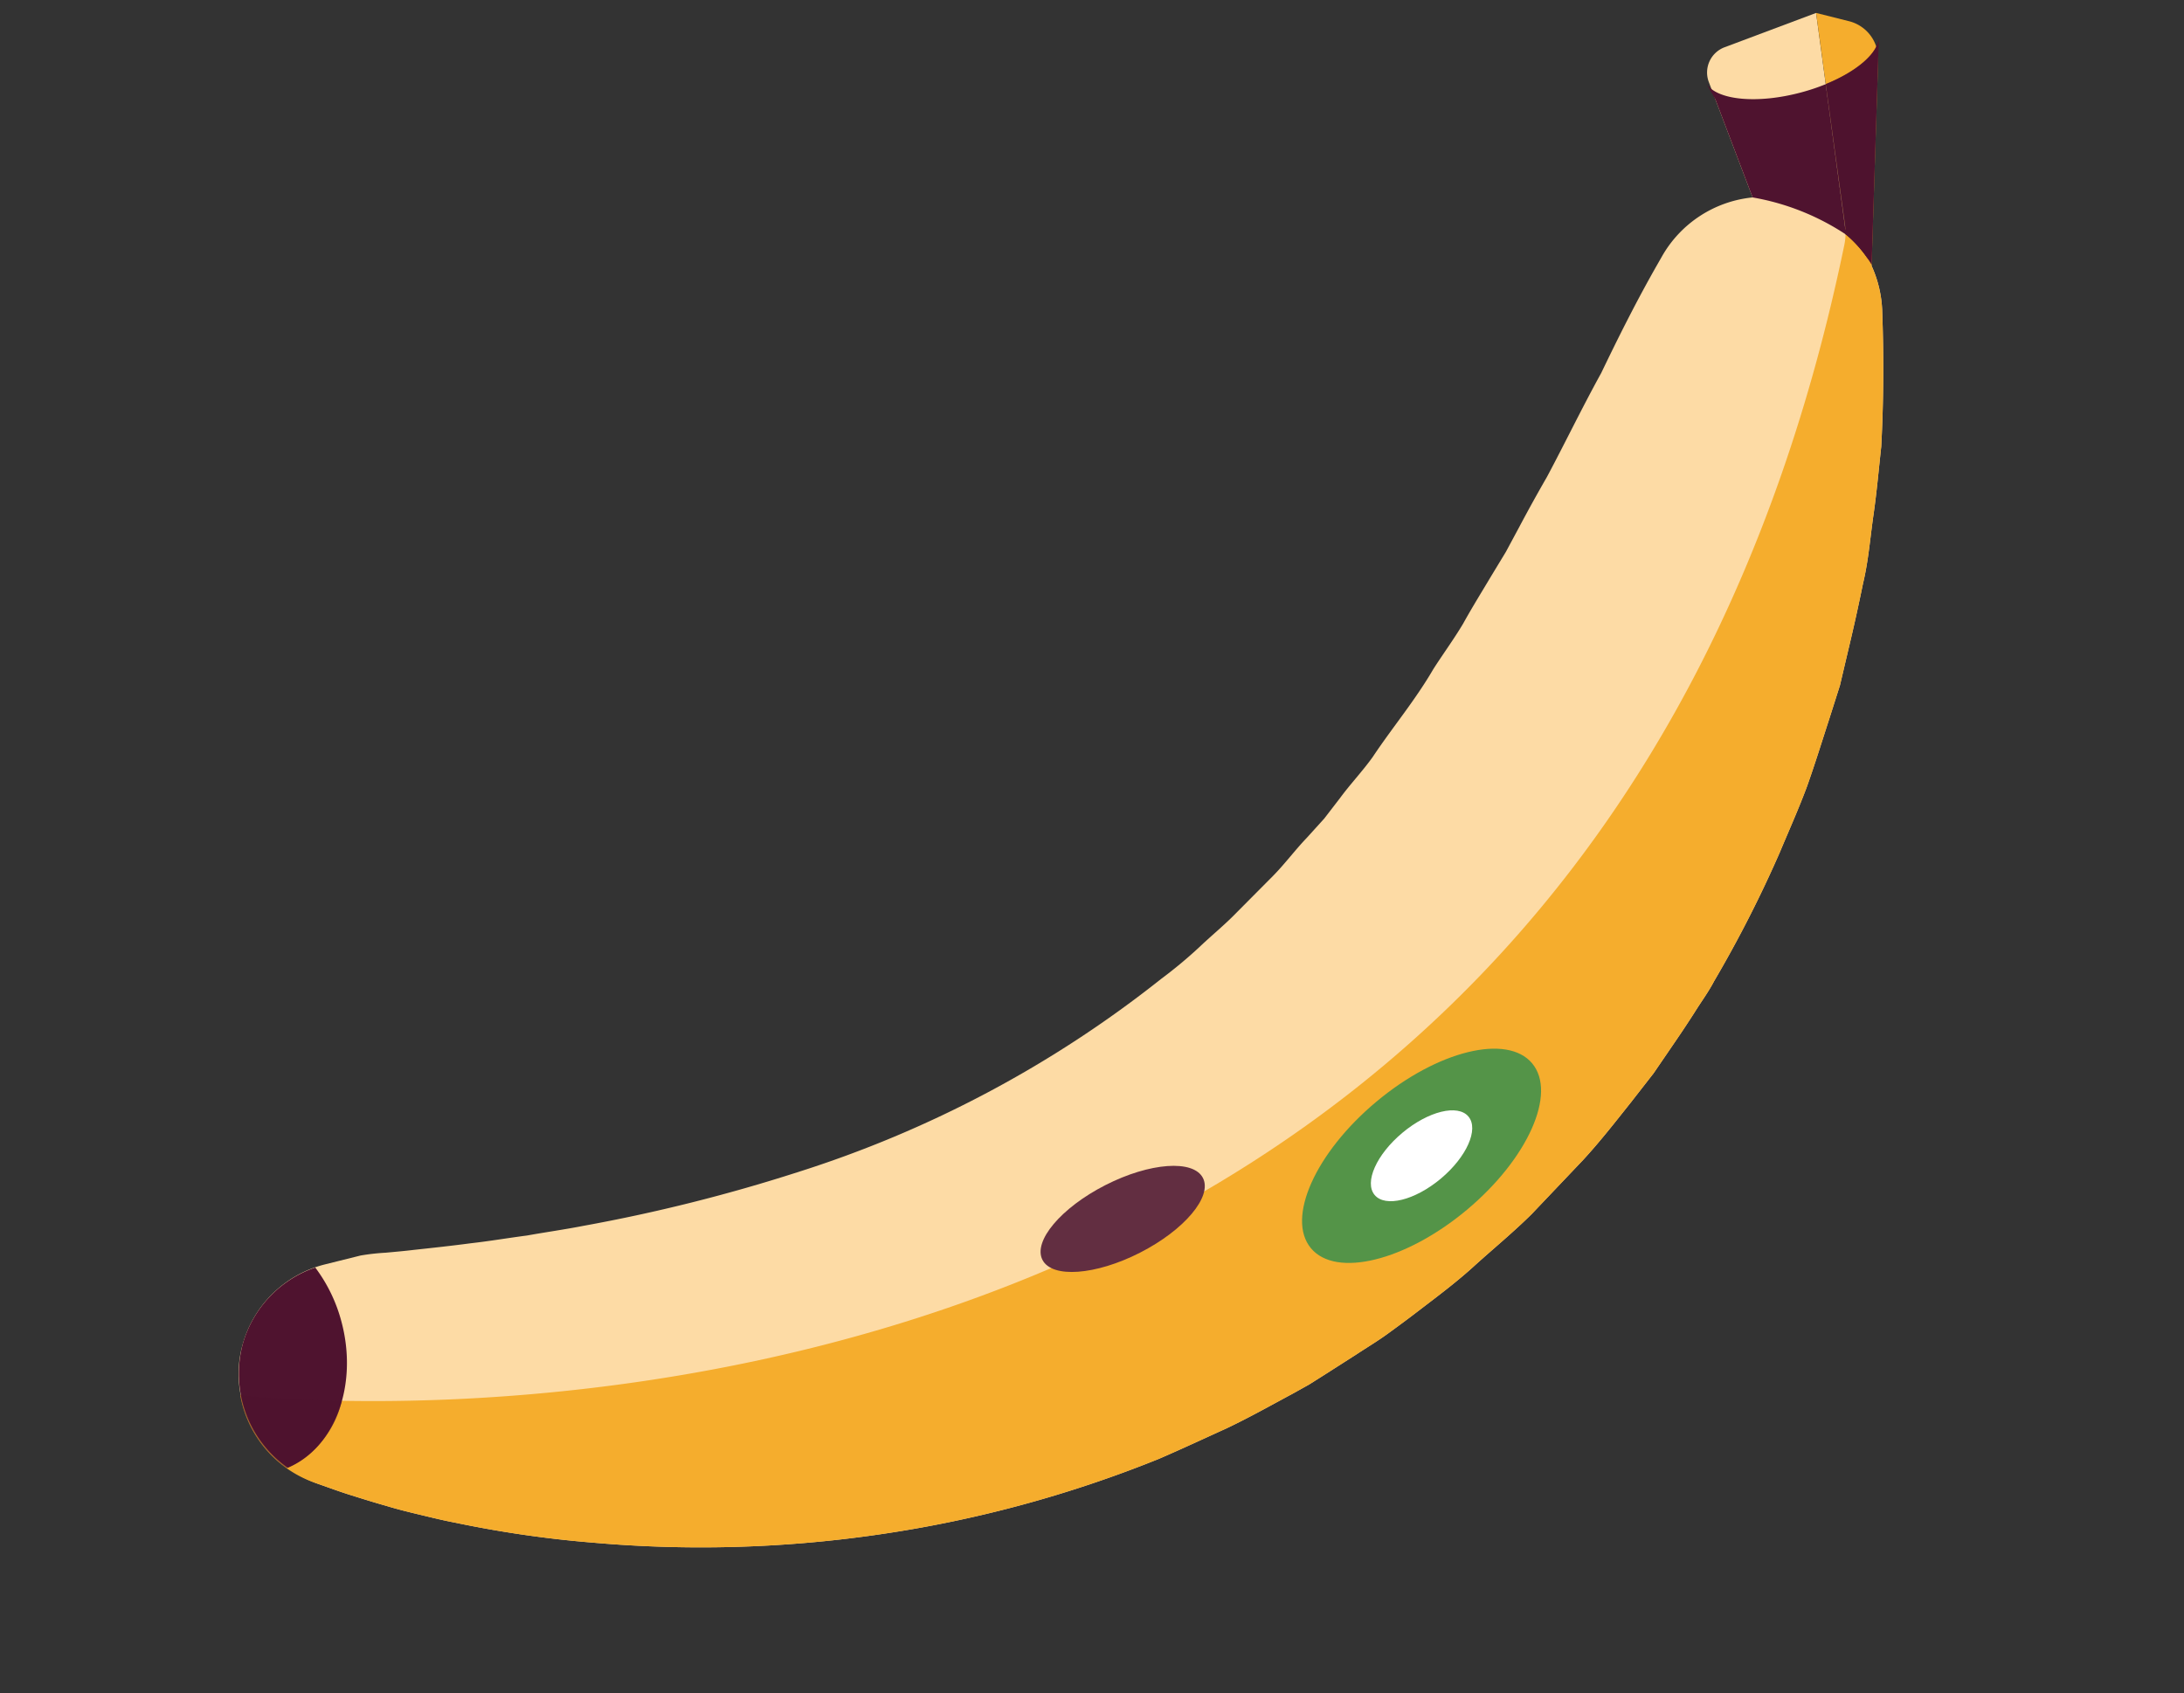 <svg xmlns="http://www.w3.org/2000/svg" width="239.137" height="185.403" viewBox="0 0 239.137 185.403"><rect x="0" y="0" width="239.137" height="185.403" fill="#333333" stroke="none"/><defs><style>.a{fill:#fddba5;}.b{fill:#fbcb7e;}.c{fill:#f5ad2d;}.d{fill:#549448;}.e{fill:#fff;}.f,.g{fill:#4f132f;}.g{opacity:0.5;}.h{fill:#622e41;}</style></defs><g transform="translate(-978.379 -307.543)"><g transform="matrix(0.978, 0.208, -0.208, 0.978, 998.325, 268.398)"><path class="a" d="M205.834,0,195.182,1.038a2.956,2.956,0,0,0-2.653,3.241l1.364,13.438a12.879,12.879,0,0,0-11.236,3.647l-.779.787c-3.211,3.245-6.143,6.555-8.974,9.85-3.018,3.137-5.808,6.382-8.681,9.453q-2.235,2.238-4.348,4.511l-2.123,2.256-2.214,2.121c-1.46,1.421-2.942,2.807-4.335,4.254-1.438,1.4-2.994,2.644-4.456,3.98-2.816,2.8-6.012,5.031-8.908,7.583-1.49,1.221-3.122,2.217-4.607,3.406l-2.261,1.729-2.37,1.529c-1.606.972-3.08,2.153-4.686,3.093l-4.814,2.8c-1.588.959-3.273,1.709-4.9,2.592a49.975,49.975,0,0,1-5.019,2.321A124.359,124.359,0,0,1,65.192,93.776a183.185,183.185,0,0,1-24.173-.4c-2.059-.141-4.1-.395-6.18-.57-2.047-.274-4.138-.466-6.195-.777-2.071-.269-4.141-.592-6.192-.91-1.041-.148-2.039-.326-3.058-.5a24.178,24.178,0,0,0-2.728-.412l-4.113-.072A12.484,12.484,0,0,0,1.731,96.169c-3.48,5.744-1.5,13.253,4.042,17.041,1.245.851,2.118,1.472,3.189,2.143,1.1.7,2.219,1.408,3.324,2.062,1.1.688,2.232,1.307,3.356,1.916s2.257,1.236,3.406,1.788a121.71,121.71,0,0,0,14.1,6.057,135.2,135.2,0,0,0,30.232,7.2,132.715,132.715,0,0,0,31.958-.04c2.676-.394,5.351-.866,8.03-1.312,2.673-.488,5.322-1.169,7.978-1.793l1.985-.5,1.958-.609,3.914-1.241c1.3-.434,2.619-.806,3.9-1.3s2.555-.989,3.82-1.517c2.535-1.043,5.085-2.059,7.507-3.334,2.439-1.24,4.94-2.382,7.307-3.739l6.979-4.271c2.3-1.46,4.461-3.093,6.639-4.705l3.24-2.446,3.058-2.627q1.532-1.309,3.019-2.666c.974-.915,2.037-1.756,2.935-2.735a133.724,133.724,0,0,0,10.609-11.776c1.6-2.074,3.263-4.106,4.76-6.224,1.47-2.131,2.848-4.325,4.251-6.486l2.081-3.248,1.815-3.379q1.827-3.363,3.524-6.769c1.211-2.229,2.044-4.622,3.036-6.932s1.85-4.676,2.755-7c1.549-4.757,2.861-9.576,3.968-14.419a12.97,12.97,0,0,0-1.6-9.62Z" transform="matrix(0.891, -0.454, 0.454, 0.891, 0.055, 95.906)"/><path class="b" d="M2.5,0,4.173,2.186l-2.386,21.2L0,19.384Z" transform="matrix(0.891, -0.454, 0.454, 0.891, 182.952, 8.262)"/><path class="c" d="M204.6,28.326l6.533-21.618a4.213,4.213,0,0,0-1.985-4.9L205.9,0l-2.94,23.213a6.592,6.592,0,0,1-.646,2.121C136.857,155.7.479,101.72.479,101.72l-.432-.192a12.477,12.477,0,0,0,5.425,11.435c1.448.982,2.38,1.655,3.551,2.39,1.1.7,2.219,1.408,3.324,2.062,1.1.688,2.232,1.307,3.356,1.916s2.257,1.236,3.406,1.788a121.7,121.7,0,0,0,14.1,6.057,135.2,135.2,0,0,0,30.232,7.2,132.715,132.715,0,0,0,31.958-.04c2.676-.394,5.351-.866,8.03-1.312,2.673-.488,5.322-1.169,7.978-1.793l1.985-.5,1.958-.609,3.914-1.241c1.3-.434,2.619-.806,3.9-1.3s2.555-.989,3.82-1.517c2.535-1.043,5.085-2.059,7.507-3.334,2.439-1.24,4.94-2.382,7.307-3.739l6.979-4.271c2.3-1.46,4.461-3.093,6.639-4.705l3.24-2.446,3.058-2.627q1.531-1.309,3.018-2.666c.974-.915,2.037-1.756,2.935-2.735a133.7,133.7,0,0,0,10.609-11.776c1.6-2.074,3.263-4.106,4.76-6.224,1.47-2.131,2.848-4.325,4.251-6.486l2.081-3.248,1.815-3.379q1.827-3.363,3.524-6.769c1.211-2.229,2.044-4.622,3.036-6.932s1.85-4.676,2.755-7c1.549-4.757,2.861-9.576,3.968-14.419a13.018,13.018,0,0,0,.128-5.009Z" transform="matrix(0.891, -0.454, 0.454, 0.891, 0, 95.935)"/><ellipse class="d" cx="15.785" cy="7.721" rx="15.785" ry="7.721" transform="matrix(0.617, -0.787, 0.787, 0.617, 151.415, 141.523)"/><ellipse class="e" cx="6.695" cy="3.275" rx="6.695" ry="3.275" transform="matrix(0.617, -0.787, 0.787, 0.617, 160.52, 137.108)"/><path class="f" d="M2.17,3.5.22,18.915A6.637,6.637,0,0,1,0,19.938l.077.089a13.428,13.428,0,0,1,1.83,3.862L8.4,2.409c.008-.027.01-.057.017-.084l.01-.017L9.122,0h0C8.668,1.667,5.882,3.033,2.17,3.5Z" transform="matrix(0.891, -0.454, 0.454, 0.891, 182.591, 7.724)"/><path class="g" d="M2.17,3.5.22,18.915A6.637,6.637,0,0,1,0,19.938l.077.089a13.428,13.428,0,0,1,1.83,3.862L8.4,2.409c.008-.027.01-.057.017-.084l.01-.017L9.122,0h0C8.668,1.667,5.882,3.033,2.17,3.5Z" transform="matrix(0.891, -0.454, 0.454, 0.891, 182.591, 7.724)"/><path class="f" d="M12.6,3.4a22.677,22.677,0,0,1-2.836.175C4.792,3.573.688,2.02.01,0L0,0,.5,1.9h0L1.66,13.309a26.743,26.743,0,0,1,8.858,6.609,12.123,12.123,0,0,1,1.642,3.334,12.941,12.941,0,0,0-1.591-3.966Z" transform="matrix(0.891, -0.454, 0.454, 0.891, 173.337, 12.561)"/><path class="f" d="M12.766,6.451A17.121,17.121,0,0,0,11.528,0a12.448,12.448,0,0,0-9.8,5.975A12.592,12.592,0,0,0,2.946,20.4C8.467,19.652,12.766,13.694,12.766,6.451Z" transform="matrix(0.891, -0.454, 0.454, 0.891, 41.004, 176.268)"/><path class="g" d="M10.629,3.512C4.183,1.652.479.192.479.192L.047,0A12.531,12.531,0,0,0,2.886,9.087,10.724,10.724,0,0,0,10.629,3.512Z" transform="matrix(0.891, -0.454, 0.454, 0.891, 46.093, 186.396)"/></g><ellipse class="h" cx="9.864" cy="4.156" rx="9.864" ry="4.156" transform="matrix(0.891, -0.454, 0.454, 0.891, 1090.632, 441.785)"/></g></svg>